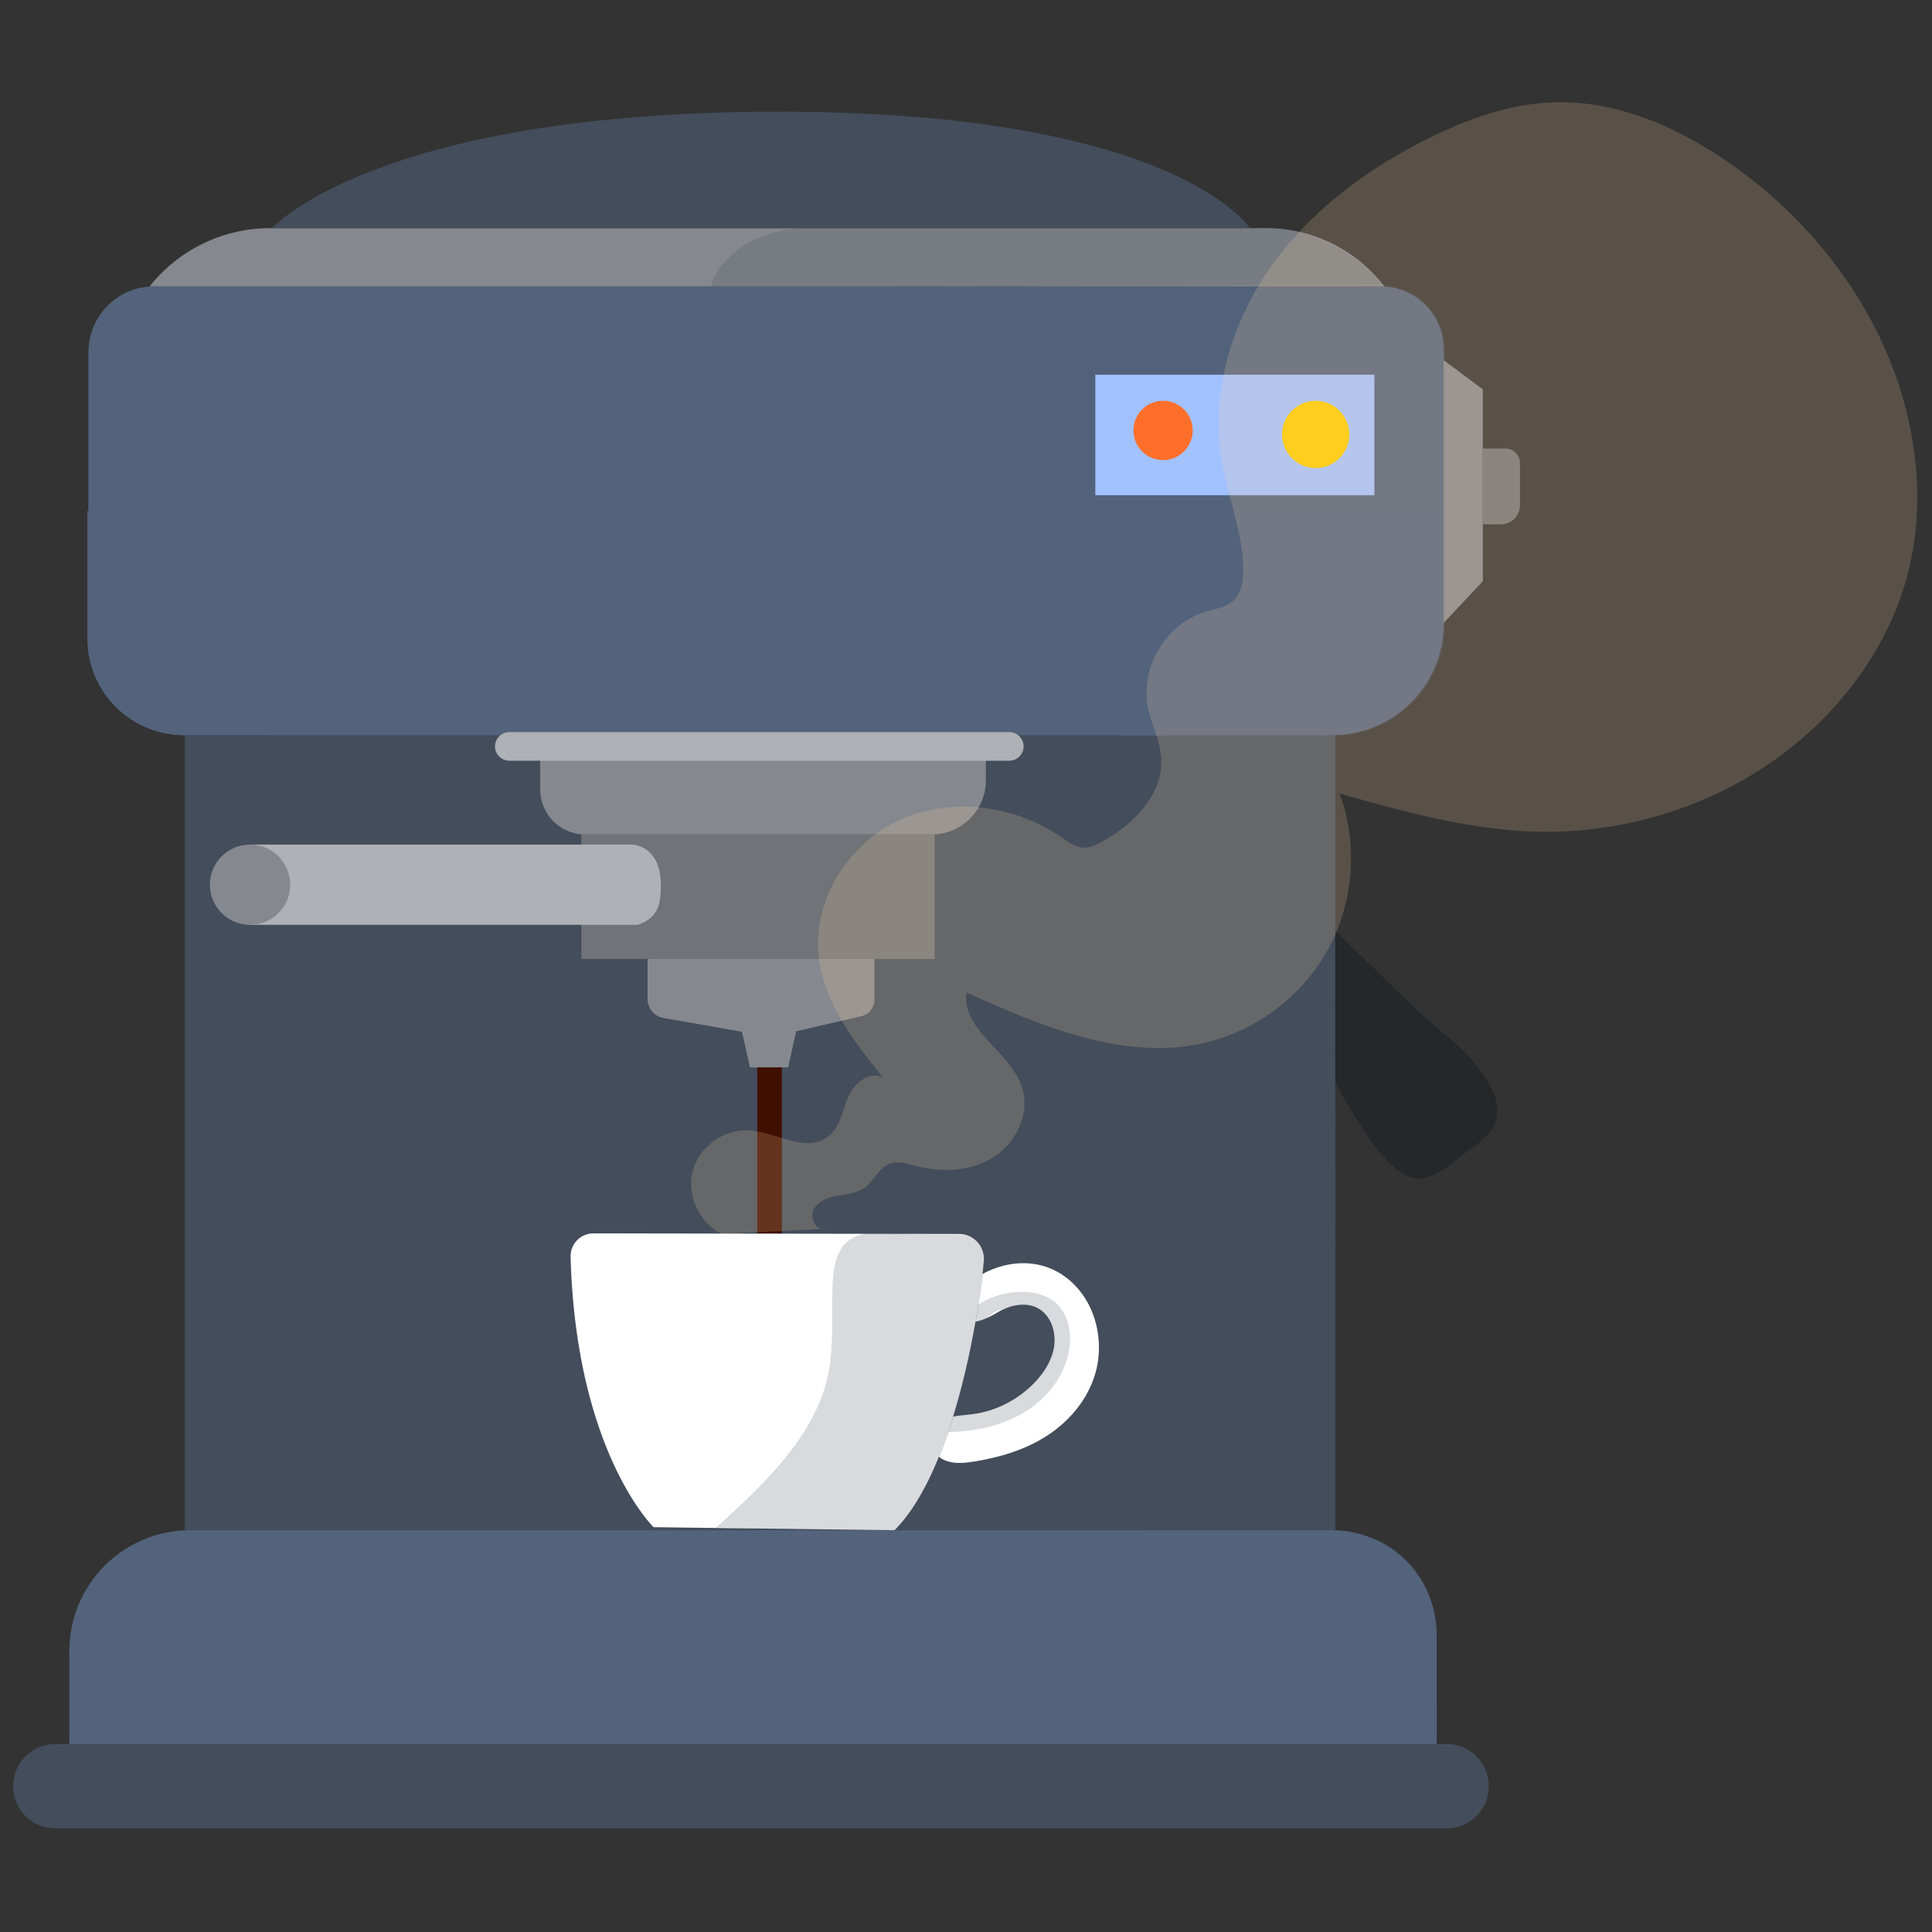 <svg xmlns="http://www.w3.org/2000/svg" width="50mm" height="50mm" viewBox="0 0 50 50"><rect x="0" y="0" width="50" height="50" fill="#333333" stroke="none"/><path d="m175.184 112.24 18.116 18.524h7.049l-19.923-20.271-.547-6.467h-5.258z" style="fill:#aeb1b5" transform="matrix(.223 0 0 .223 -9.927 -4.173)"/><path d="m192.672 128.997 3.021-2.28c1.22-.921 2.866-.89 3.854.073l8.672 8.444c2.749 2.68 6.041 4.824 8.313 7.977 1.063 1.474 2.041 3.342 1.668 5.235-.427 2.168-2.877 3.414-4.5 4.731-1.203.976-2.472 1.985-3.992 2.285-4.29.848-8.961-9.273-10.954-12.229l-6.943-10.298c-.821-1.221-.443-2.954.861-3.938" style="fill:#262728" transform="matrix(.223 0 0 .223 -9.927 -4.173)"/><path d="M211.242 223.444H52.562v-13.107c0-7.753 6.285-14.039 14.039-14.039h132.466c6.724 0 12.175 5.451 12.175 12.175z" style="fill:#53637c" transform="matrix(.223 0 0 .223 -9.927 -4.173)"/><path d="M211.245 222.424c-13.053 0-26.967 1.019-40.02 1.019H136.48c-11.356 0-23.296-.961-34.491-.287a217.4 217.4 0 0 0 62.68-13.294c5.44-2.03 11.432-4.954 13.035-10.535.25-.87-.248-3.134-.248-3.134s7.378-.09 14.068.017c3.723.059 8.473-.183 11.878.888 4.681 1.472 7.84 6.103 7.84 11.374 0 .025.056 13.952.003 13.952" style="opacity:.39;fill:#53637c" transform="matrix(.223 0 0 .223 -9.927 -4.173)"/><path d="M212.407 230.9H50.931a4.893 4.893 0 0 1 0-9.786h161.476a4.892 4.892 0 1 1 0 9.786M65.96 104.026h133.515v92.272H65.96z" style="fill:#434d5b" transform="matrix(.223 0 0 .223 -9.927 -4.173)"/><path d="M119.034 146.946a141 141 0 0 0-9.983 14.095c-2.53 4.072-6.224 10.56-9.537 14.025-15.204 15.902-33.554 21.232-33.554 21.232s6.571-.349 8.458-.349h124.475c0-11.227.583-22.326.583-33.553 0-19.099-.091-58.238 0-58.369.351-.507-36.164 4.456-54.965 18.929-9.28 7.141-18.126 14.864-25.477 23.99" style="opacity:.21;fill:#434d5b" transform="matrix(.223 0 0 .223 -9.927 -4.173)"/><path d="M54.776 59.58v33.262c0 6.177 5.007 11.184 11.184 11.184h133.165c7.142 0 12.932-5.79 12.932-12.932V59.23a7.28 7.28 0 0 0-7.281-7.282H62.407a7.63 7.63 0 0 0-7.631 7.632" style="fill:#53637c" transform="matrix(.223 0 0 .223 -9.927 -4.173)"/><path d="M71.88 103.62c.519-.191 3.518.465 4.515.465h122.884c7.142 0 12.932-5.79 12.932-12.932V59.289a7.28 7.28 0 0 0-7.282-7.282h-17.972c-13.003 0-26.272-.959-38.966 2.427a50 50 0 0 0-2.769.823c-6.154 2.038-12.01 5.585-15.654 10.948-4.05 5.961-5.126 13.732-9.925 19.108-2.634 2.95-6.177 4.919-9.735 6.645a114.8 114.8 0 0 1-28.732 9.502c-3.13.592-6.307 1.06-9.296 2.16" style="opacity:.24;fill:#53637c" transform="matrix(.223 0 0 .223 -9.927 -4.173)"/><path d="M54.659 77.988v14.854c0 6.177 5.008 11.184 11.185 11.184h133.165c7.142 0 12.932-5.79 12.932-12.932l.117-13.107H54.659Z" style="fill:#53637c" transform="matrix(.223 0 0 .223 -9.927 -4.173)"/><path d="M171.63 62.201h32.388v13.981H171.63z" style="fill:#a2c1ff" transform="matrix(.223 0 0 .223 -9.927 -4.173)"/><path d="M182.931 68.667a3.437 3.437 0 1 1-6.875 0 3.437 3.437 0 0 1 6.875 0" style="fill:#ff6f2a" transform="matrix(.223 0 0 .223 -9.927 -4.173)"/><path d="M201.106 69.133a3.902 3.902 0 1 1-7.805.001 3.902 3.902 0 0 1 7.805-.001" style="fill:#fc0" transform="matrix(.223 0 0 .223 -9.927 -4.173)"/><path d="M61.883 51.949a17.85 17.85 0 0 1 13.984-6.757h115.607c5.074 0 9.891 2.236 13.166 6.112l.545.645z" style="fill:#85888e" transform="matrix(.223 0 0 .223 -9.927 -4.173)"/><path d="M76.096 45.192s11.846-13.36 58.019-13.515c46.718-.157 55.456 13.515 55.456 13.515z" style="fill:#434d5b" transform="matrix(.223 0 0 .223 -9.927 -4.173)"/><path d="M133.997 45.803c1.035-.297 2.124-.484 3.355-.683a30.3 30.3 0 0 0 8.547-2.728c1.953-.962 3.834-2.165 5.215-3.848 1.443-1.758 2.021-3.778 1.907-6.018 1.289-.23 3.278.433 4.623.609 1.662.218 3.321.454 4.975.722 3.372.546 6.729 1.218 10.02 2.138 6.14 1.717 12.362 4.34 16.833 9.036.35.368 3.386.103 4.06.215a19 19 0 0 1 4.334 1.276c2.606 1.119 5.279 2.896 6.967 5.211l-13.768.061-29.278.13c-8.929.04-34.663.026-34.663.026.015-1.529 1.836-3.358 3.065-4.267a11.5 11.5 0 0 1 3.808-1.88" style="opacity:.21;fill:#434d5b" transform="matrix(.223 0 0 .223 -9.927 -4.173)"/><path d="M212.058 91.007V60.512l4.543 3.388v22.267z" style="fill:#85888e" transform="matrix(.223 0 0 .223 -9.927 -4.173)"/><path d="M216.543 70.764h2.68c.933 0 1.689.756 1.689 1.689v4.922a2.185 2.185 0 0 1-2.185 2.185h-2.184z" style="fill:#707377" transform="matrix(.223 0 0 .223 -9.927 -4.173)"/><path d="M169.872 168.572c2.046 2.573 2.688 6.265 1.776 9.48-.863 3.041-3.001 5.57-5.564 7.243s-5.529 2.554-8.51 3.033c-1.11.178-2.276.298-3.33-.111s-1.951-1.495-1.825-2.669c.114-1.065 1.016-1.873 1.978-2.225s2.001-.356 3.012-.488c2.705-.355 5.287-1.681 7.216-3.707 1.092-1.147 2-2.568 2.233-4.173s-.33-3.401-1.634-4.27c-1.501-1-3.516-.548-5.051.395-5.15 3.163-7.107-1.255-2.107-4.252 3.935-2.359 8.745-2.105 11.806 1.744" style="fill:#fff" transform="matrix(.223 0 0 .223 -9.927 -4.173)"/><path d="M167.542 170.439c.961 1.185 1.275 2.834 1.127 4.369-.292 3.027-2.213 5.753-4.734 7.454s-5.585 2.458-8.621 2.627c-.38.021-.776.031-1.126-.121s-.638-.512-.584-.889c.146-1.015 3.097-.951 3.806-1.044 2.705-.355 5.287-1.681 7.216-3.707 1.092-1.147 2-2.568 2.233-4.173s-.33-3.401-1.634-4.27c-1.147-.765-2.534-.636-3.781-.222-.433.144-1.018.273-1.421.48-.569.292-.938.855-1.525 1.126-.636.293-1.646-.087-1.514-.775.045-.234.213-.424.385-.59 1.154-1.115 2.731-1.707 4.316-1.953 1.942-.302 4.122-.05 5.526 1.326q.176.171.331.362" style="opacity:.21;fill:#434d5b" transform="matrix(.223 0 0 .223 -9.927 -4.173)"/><path d="m113.383 161.849 42.427.073a2.89 2.89 0 0 1 2.879 3.154c-.658 7.071-3.607 24.469-10.36 31.222l-27.961-.349s-9.007-8.736-9.632-31.38a2.65 2.65 0 0 1 2.647-2.72" style="fill:#fff" transform="matrix(.223 0 0 .223 -9.927 -4.173)"/><path d="M141.282 166.203c.142-.965.414-1.897.955-2.701 1.701-2.53 5.85-1.533 8.452-1.529l5.18.009a2.89 2.89 0 0 1 2.879 3.154c-.658 7.071-3.606 24.469-10.36 31.222l-7.465-.093-6.875-.086c-.67-.008-6.293-.313-6.484-.14 5.445-4.897 11.627-10.695 13.071-17.875.668-3.322.38-6.751.5-10.138.02-.605.058-1.22.147-1.823" style="opacity:.21;fill:#434d5b" transform="matrix(.223 0 0 .223 -9.927 -4.173)"/><g transform="matrix(.223 0 0 .223 -9.927 -4.173)"><path d="M107.203 104.026v6.291a5.243 5.243 0 0 0 5.243 5.243h40.194a6.29 6.29 0 0 0 6.291-6.291v-5.243z" style="fill:#85888e"/><path d="M111.98 115.561h41.01v14.447h-41.01z" style="fill:#707377"/><path d="M119.669 130.007v4.649c0 1.084.779 2.012 1.846 2.199l9.105 1.598.932 4.136h4.427l.932-4.194 7.554-1.743a1.98 1.98 0 0 0 1.534-1.928v-4.717z" style="fill:#85888e"/><path d="M72.601 117.912c0-.656.531-1.187 1.187-1.187h44.017s3.4 0 3.4 4.66c0 2.148-.24 3.748-2.49 4.586a1.3 1.3 0 0 1-.43.075H73.788a1.186 1.186 0 0 1-1.187-1.187z" style="fill:#aeb1b5"/><path d="M132.397 142.59h2.854v19.252h-2.854z" style="fill:#410f00"/><path d="M161.651 106.997h-58.03c-.913 0-1.66-.747-1.66-1.66s.747-1.66 1.66-1.66h58.03c.913 0 1.66.747 1.66 1.66s-.747 1.66-1.66 1.66" style="fill:#aeb1b5"/><circle cx="73.533" cy="121.386" r="4.66" style="fill:#85888e"/></g><path d="M128.283 161.911c-2.618-1.262-4.11-4.493-3.372-7.304s3.624-4.893 6.525-4.706c3.176.205 6.672 2.672 9.185.719 1.386-1.077 1.654-3.019 2.349-4.632s2.614-3.124 4.071-2.145c-3.369-4.189-6.872-8.684-7.501-14.023-.771-6.545 3.385-13.195 9.379-15.935s13.369-1.732 18.801 2c.799.549 1.633 1.178 2.603 1.195.701.013 1.362-.301 1.98-.632 3.733-2 7.251-5.552 6.968-9.778-.138-2.063-1.173-3.96-1.553-5.993-.859-4.584 2.162-9.571 6.622-10.934 1.212-.37 2.58-.546 3.455-1.462.774-.811.963-2.012.986-3.133.094-4.426-1.764-8.64-2.493-13.007-1.306-7.821 1.14-15.996 5.719-22.469s11.145-11.352 18.247-14.879c4.596-2.283 9.554-4.062 14.684-4.207 7.065-.199 13.903 2.727 19.756 6.687 10.996 7.44 19.404 19.05 21.7 32.126.834 4.749.868 9.659-.12 14.378-2.345 11.198-10.484 20.725-20.596 26.076A46.6 46.6 0 0 1 223 115.231c-7.831-.165-15.471-2.302-23.011-4.424 2.123 5.784 1.657 12.464-1.248 17.897s-8.201 9.531-14.19 10.978c-9.397 2.271-19.038-1.798-27.849-5.777-.673 4.283 4.992 6.791 6.396 10.894 1.014 2.964-.553 6.415-3.173 8.132s-6.028 1.898-9.059 1.105c-1.025-.268-2.123-.638-3.111-.255-1.265.49-1.809 1.997-2.916 2.781-.912.646-2.09.727-3.188.934s-2.288.66-2.75 1.678.477 2.526 1.527 2.143" style="opacity:.19;fill:#ffd3a6" transform="matrix(.223 0 0 .223 -9.927 -4.173)"/></svg>